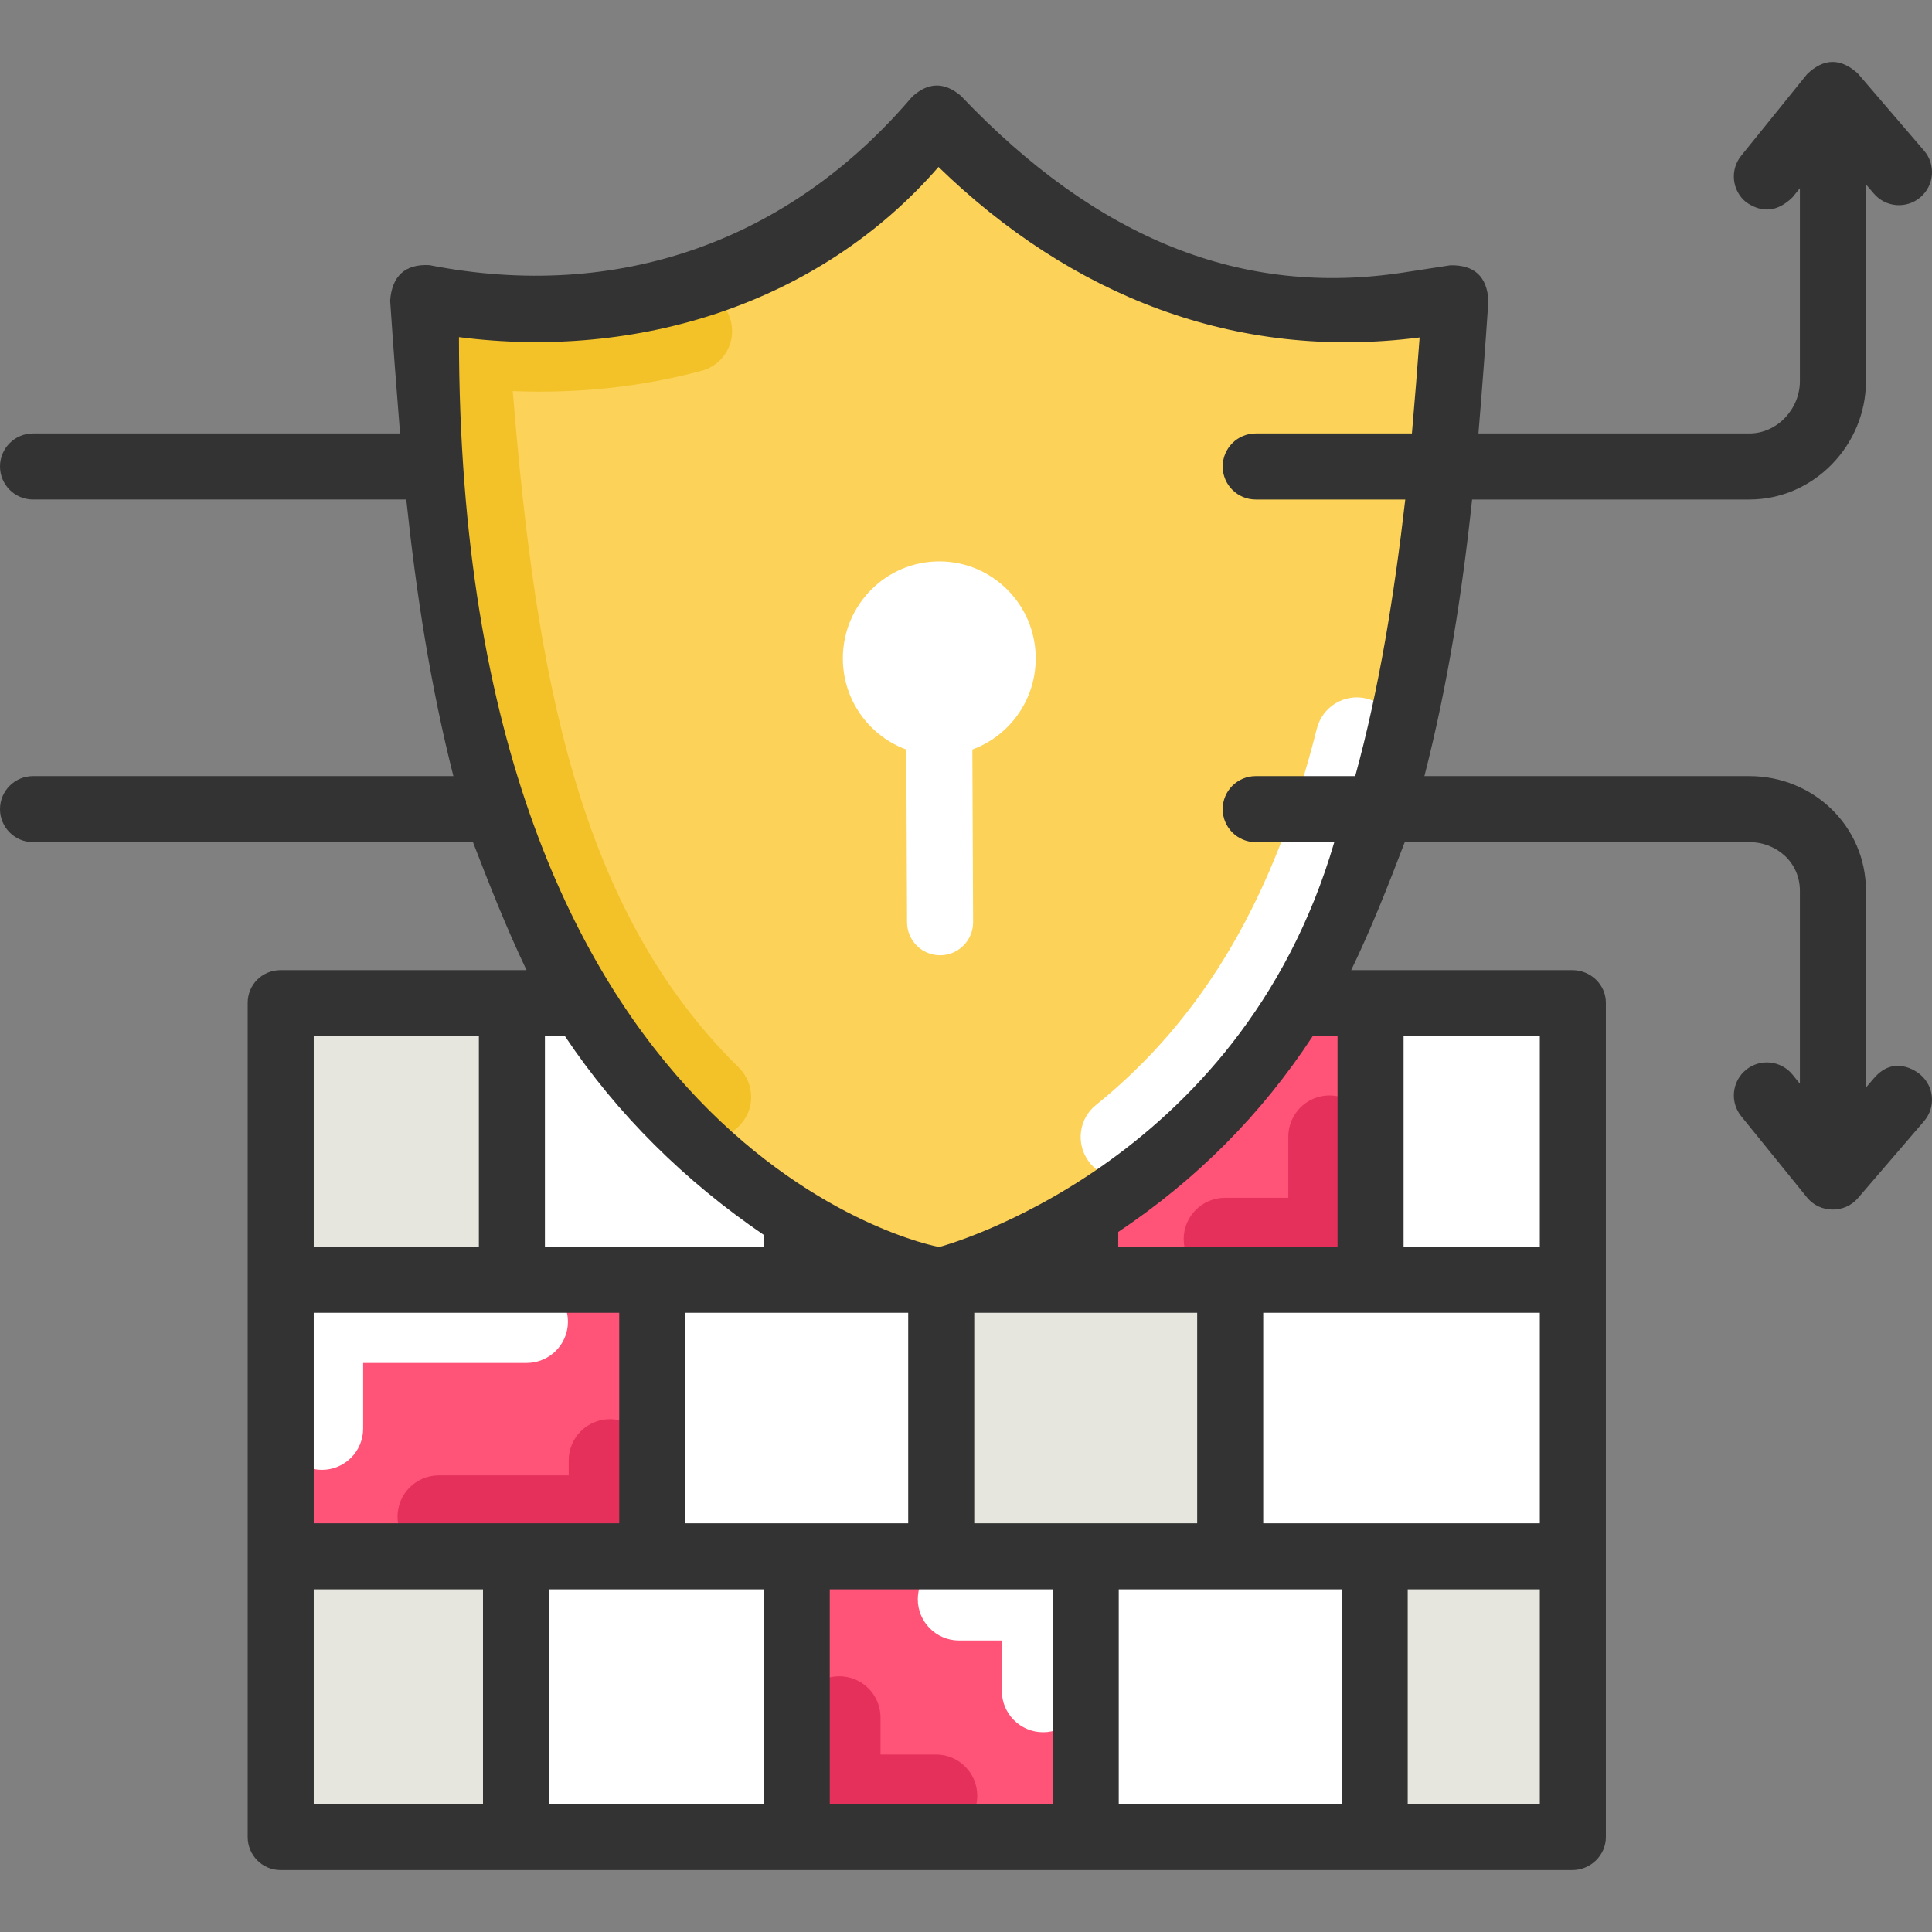 <svg id="Layer_1" enable-background="new 0 0 468 468" height="512" viewBox="0 0 468 468" width="512" xmlns="http://www.w3.org/2000/svg"><rect x="0" y="0" width="468" height="468" fill="#808080" stroke="none"/><g><g><g fill="#e6e6de"><path id="XMLID_48_" d="m67.965 242.913h55.7v67.24h-55.7z"/><path id="XMLID_47_" d="m67.965 377.393h56.66v67.607h-56.66z"/><path id="XMLID_46_" d="m332.553 377.393h48.33v67.607h-48.33z"/><path id="XMLID_45_" d="m228.349 310.153h70.109v67.24h-70.109z"/></g><g fill="#fff"><path id="XMLID_44_" d="m332.072 242.913h48.811v67.24h-48.811z"/><path id="XMLID_43_" d="m124.626 377.393v67.607h68.669v-67.607c-23.29 0-45.619 0-68.669 0z"/><path id="XMLID_42_" d="m262.684 377.393h69.869v67.607h-69.869z"/><path id="XMLID_41_" d="m157.76 310.153v67.24h70.589v-67.24c-24.01 0-47.54 0-70.589 0z"/><path id="XMLID_40_" d="m298.458 310.153h82.425v67.24h-82.425z"/><path id="XMLID_36_" d="m123.665 242.913h69.389v67.24h-69.389z"/></g><g><path id="XMLID_114_" d="m262.958 242.913-.096 67.24h69.211v-67.24z" fill="#ff5477"/><path d="m322.072 265.352c-5.523 0-10 4.477-10 10v14.801h-15.344c-5.523 0-10 4.477-10 10 0 5.523 4.477 10 10 10h35.344v-34.801c.001-5.523-4.477-10-10-10z" fill="#e5305c"/></g><g><path id="XMLID_124_" d="m67.965 310.153h89.794v67.24h-89.794z" fill="#ff5477"/><g><path d="m147.76 343.773c-5.523 0-10 4.477-10 10v3.62h-31.464c-5.523 0-10 4.477-10 10 0 5.523 4.477 10 10 10h51.464v-23.62c0-5.523-4.477-10-10-10z" fill="#e5305c"/><path d="m87.966 330.153h39.61c5.523 0 10-4.477 10-10 0-5.523-4.477-10-10-10h-59.61v35.898c0 5.523 4.477 10 10 10 5.523 0 10-4.477 10-10z" fill="#fff"/></g></g><g><path id="XMLID_131_" d="m193.295 377.393h69.389v67.607h-69.389z" fill="#ff5477"/><path d="m213.295 425v-8.949c0-5.523-4.477-10-10-10-5.523 0-10 4.477-10 10v28.949h33.435c5.523 0 10-4.477 10-10 0-5.523-4.477-10-10-10z" fill="#e5305c"/><path d="m222.322 387.393c0 5.523 4.477 10 10 10h10.361v12.217c0 5.523 4.477 10 10 10 5.523 0 10-4.477 10-10v-32.217h-30.361c-5.523 0-10 4.477-10 10z" fill="#fff"/></g></g><g><path id="XMLID_115_" d="m341.289 73.839c-47.077 7.362-84.272-13.543-114.321-45.138l-6.198 7.108c-29.815 34.072-74.588 44.828-118.279 36.272 6.807 100.61 16.894 199.106 125.149 239.542 107.596-41.233 118.131-138.87 124.925-239.542z" fill="#fcd259"/><path d="m227.719 231.398c-4.402 0-7.979-3.559-7.999-7.965l-.191-44.419c-.019-4.418 3.547-8.016 7.966-8.035h.035c4.402 0 7.979 3.559 7.999 7.965l.191 44.419c.019 4.418-3.547 8.016-7.966 8.035-.012 0-.024 0-.035 0z" fill="#fff"/><ellipse id="XMLID_90_" cx="227.528" cy="159.485" fill="#fff" rx="23.36" ry="23.495"/><g><path d="m330.805 169.162-.014-.003c-5.272-1.143-10.49 2.114-11.805 7.346-10.27 40.842-27.498 70.199-53.538 91.191-4.077 3.287-4.86 9.198-1.846 13.481 3.327 4.727 9.96 5.65 14.46 2.022 32.854-26.488 50.333-61.942 60.327-101.849 1.37-5.471-2.072-10.993-7.584-12.188z" fill="#fff"/><path d="m124.21 94.74c15.776.644 31.219-1.009 45.79-4.932 5.578-1.502 8.699-7.435 6.773-12.881l-.063-.179c-1.715-4.848-6.866-7.626-11.829-6.283-19.837 5.366-41.238 5.758-62.389 1.616 5.161 76.28 12.211 151.343 62.497 200.81 4.097 4.03 10.751 3.756 14.49-.607l.111-.13c3.418-3.988 3.088-9.906-.656-13.589-38.897-38.262-49.12-94.731-54.724-163.825z" fill="#f3c229"/></g></g><g fill="#333"><path d="m465.9 260.926c.036.031.063.054.091.078-.028-.024-.058-.049-.091-.078z"/><path d="m464.47 259.699c-.259-.222-.338-.289 0 0z"/><path d="m465.991 261.005c.069.059.122.104.153.131-.028-.024-.078-.067-.153-.131z"/><path d="m466.144 261.136c.041.034.039.033 0 0z"/><path d="m465.209 260.334c.254.218-5.876-5.501-11.282.862l-1.927 2.247v-47.683c0-15.554-12.688-27.76-28.23-27.76h-78.725c5.629-22 9.097-44 11.553-67h67.172c15.543 0 28.23-13.101 28.23-28.655v-47.683l1.928 2.247c2.877 3.352 7.927 3.741 11.281.863 3.354-2.877 3.739-7.927.863-11.281l-16.042-18.7c-4.156-3.781-8.254-3.72-12.296.182l-15.956 19.753c-2.776 3.437-2.24 8.474 1.196 11.25 3.915 2.718 7.665 2.319 11.251-1.196l1.775-2.197v46.762c0 6.732-5.51 12.655-12.23 12.655h-65.64c.919-11 1.692-21.42 2.416-32.158-.322-5.833-3.394-8.692-9.215-8.578l-11.275 1.736h-.003c-39.025 6-74.126-7.912-107.288-42.78-4.012-3.412-7.954-3.335-11.827.232-29.85 35.09-71.317 49.707-116.909 40.78-5.93-.332-9.103 2.688-9.519 8.613.736 10.881 1.505 21.155 2.4 32.155h-88.91c-4.418 0-8 3.582-8 8s3.582 8 8 8h90.417c2.442 23 5.844 45 11.408 67h-101.825c-4.418 0-8 3.582-8 8s3.582 8 8 8h106.564c4.066 10.524 8.11 20.799 12.982 31h-59.58c-4.418 0-7.966 3.495-7.966 7.913v202.087c0 4.418 3.548 8 7.966 8h312.917c4.418 0 8.117-3.582 8.117-8v-202.087c0-4.418-3.699-7.913-8.117-7.913h-53.578c4.919-10.177 8.956-20.461 12.977-31h83.488c6.721 0 12.23 5.028 12.23 11.76v46.762l-1.774-2.197c-2.777-3.437-7.813-3.974-11.251-1.196-3.437 2.776-3.973 7.813-1.196 11.25l15.956 19.701c3.091 3.826 9.105 3.9 12.296.182l16.042-18.673c2.875-3.354 2.49-8.378-.864-11.255.254.218 3.354 2.877 0 0zm-389.209-9.334h40v51h-40zm0 67h74v51h-74zm297 0v51h-67v-51zm-49-16h-53.126l.005-3.574c19.009-12.734 34.651-28.426 47.103-47.426h6.018zm-34 16v51h-54v-51zm-70 51h-54v-51h54zm-35-67h-53v-51h4.856c12.678 19 29.144 35.181 48.144 48.125zm-109 83h41v52h-41zm57 0h52v52h-52zm68 0h54v52h-54zm70 0h54v52h-54zm102 52h-32v-52h32zm0-135h-33v-51h33zm-30.983-197h-37.838c-4.418 0-8 3.582-8 8s3.582 8 8 8h36.229c-2.648 23-6.337 46-12.125 67h-24.104c-4.418 0-8 3.582-8 8s3.582 8 8 8h19.036c-22.982 78.667-95.41 98.022-95.677 98.06-.587.083-116.36-22.06-116.36-220.394 43.055 5.555 87.274-7.955 116.161-41.222 32.003 31.073 71.775 47.087 116.546 41.303-.567 7.801-1.18 15.253-1.868 23.253z"/></g></g></svg>
